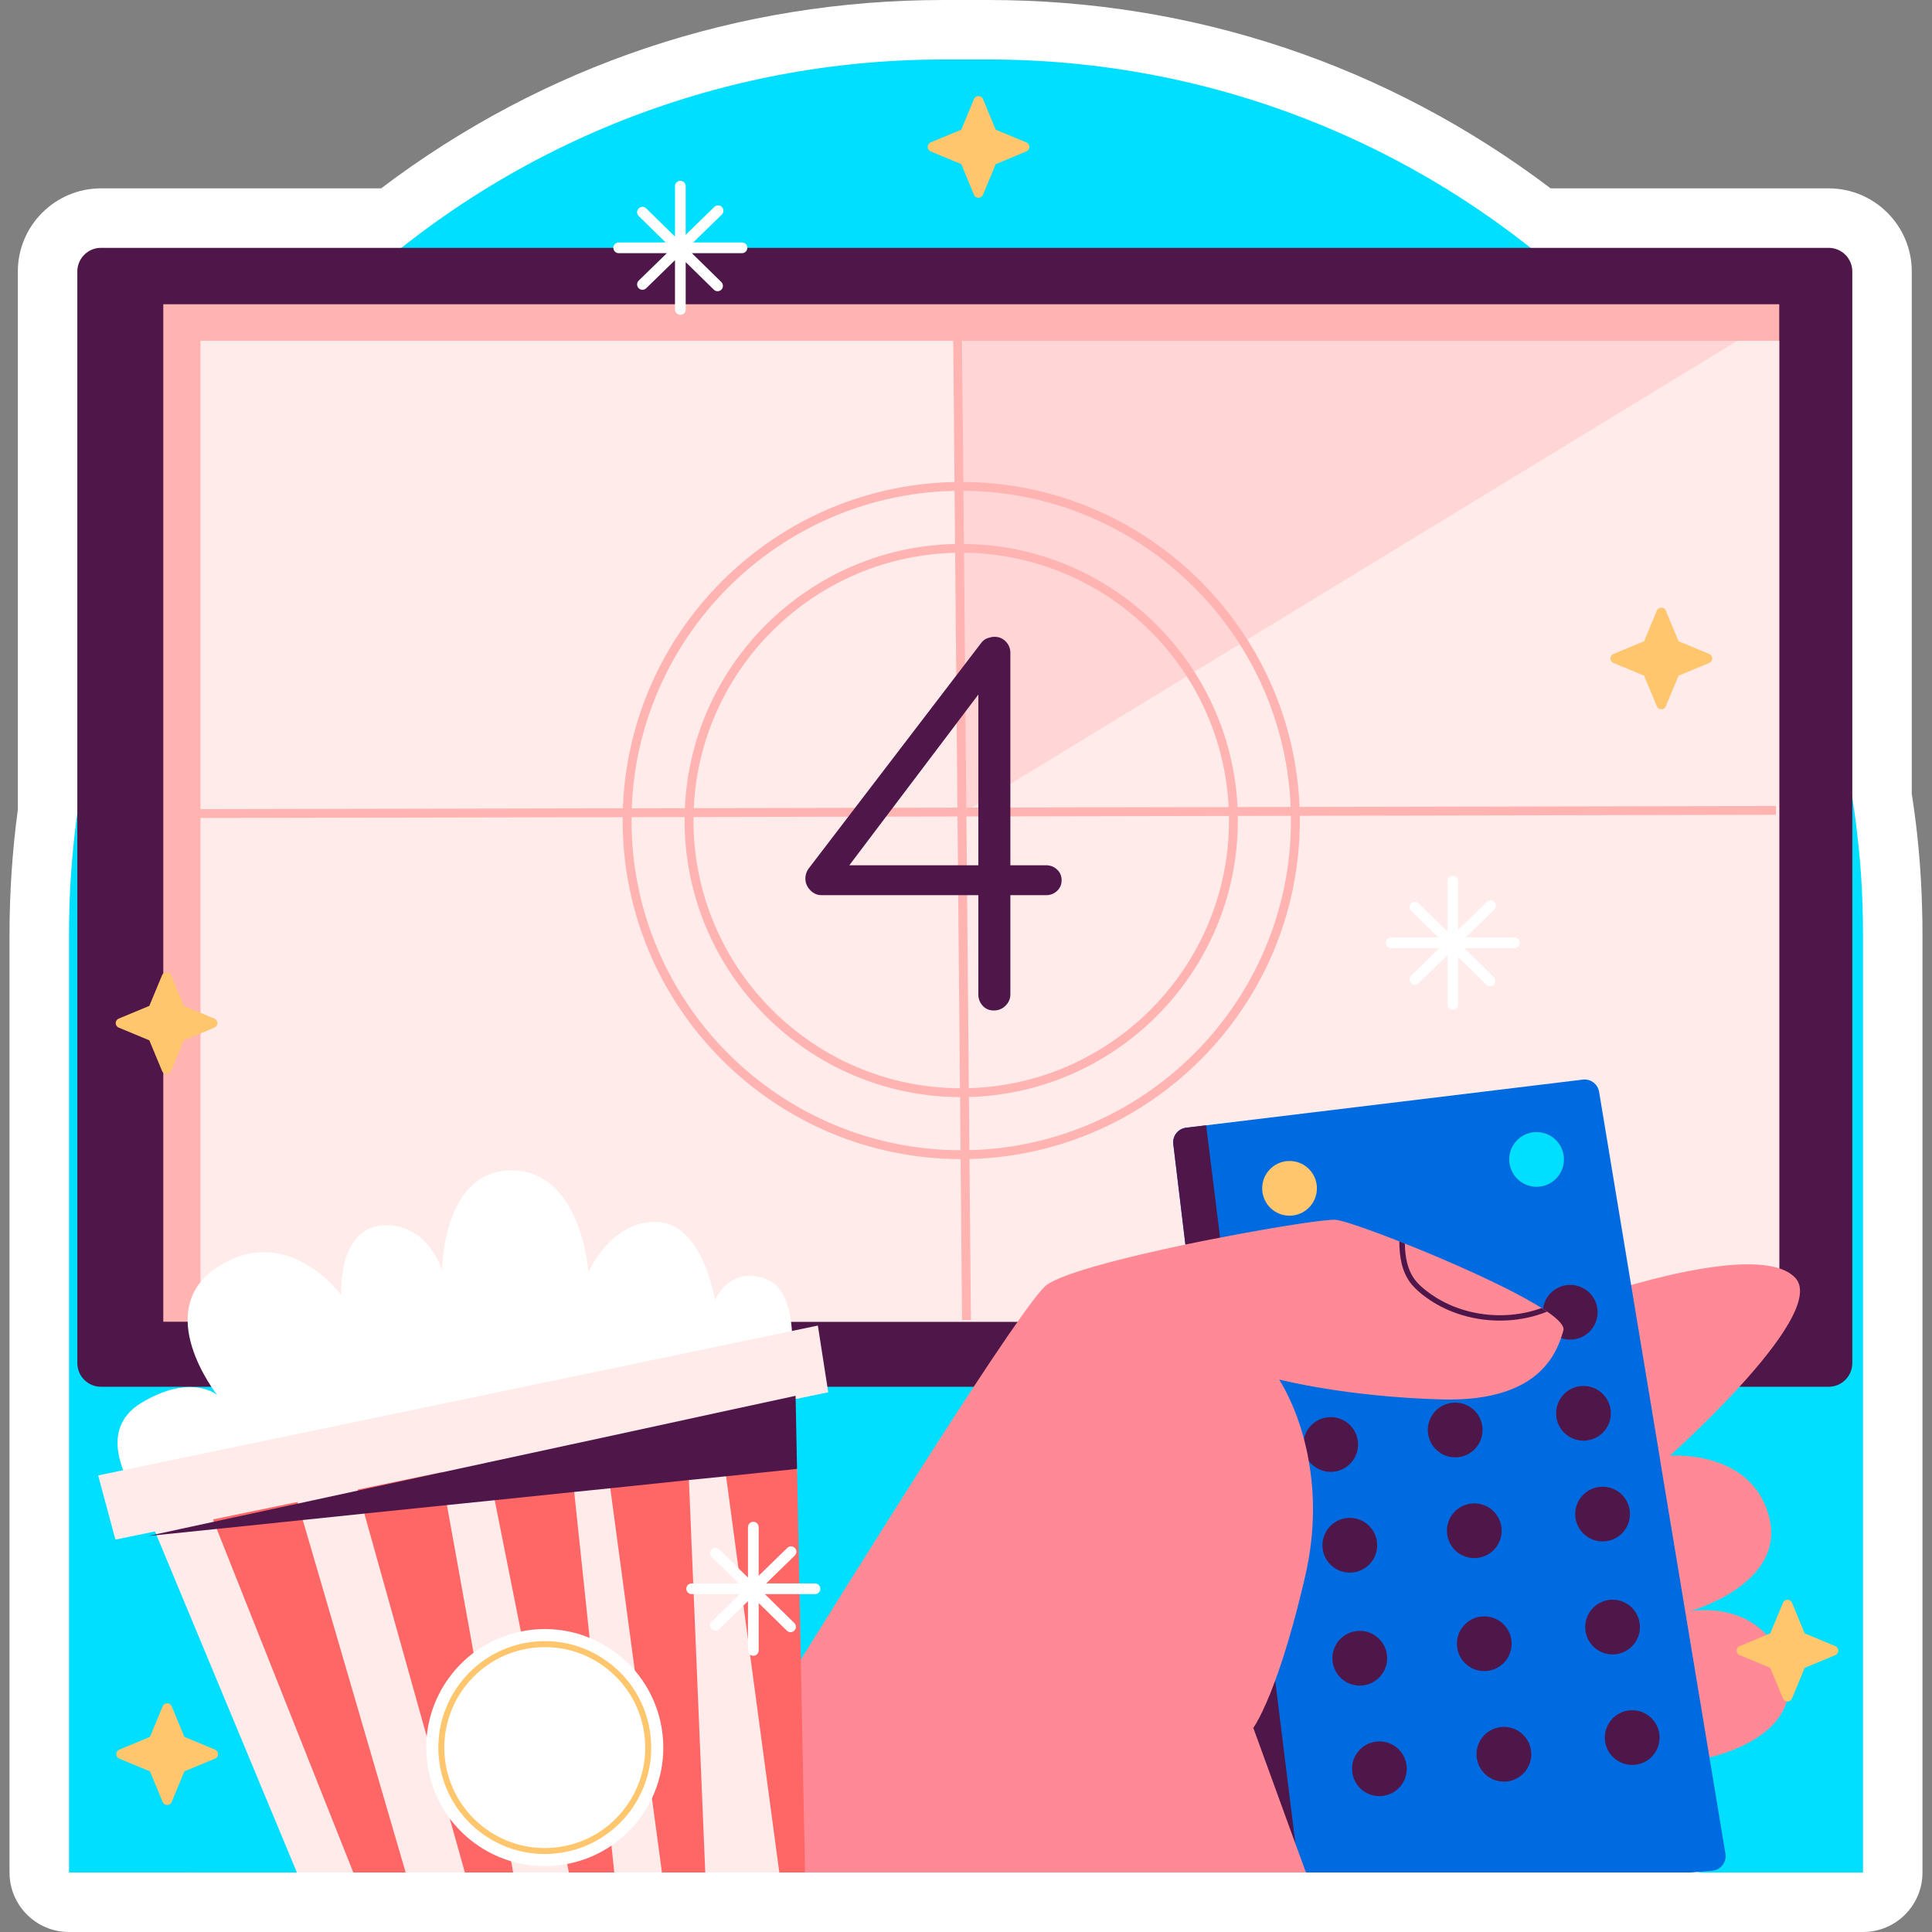 <?xml version="1.0" encoding="UTF-8"?>
<!-- Generator: Adobe Illustrator 25.4.1, SVG Export Plug-In . SVG Version: 6.00 Build 0)  -->
<svg xmlns="http://www.w3.org/2000/svg" xmlns:xlink="http://www.w3.org/1999/xlink" version="1.1" id="Capa_1" x="0px" y="0px" viewBox="0 0 512 512" style="enable-background:new 0 0 512 512;" xml:space="preserve" width="512" height="512">
<rect x="0" y="0" width="512" height="512" fill="#808080" stroke="none"/>
<g>
	<path style="fill:#FFFFFF;" d="M18.286,512c-8.705,0-15.764-7.058-15.764-15.764v-248.67c0-10.962,0.742-22.075,2.206-33.051   V71.946c0-12.146,9.883-22.028,22.029-22.028h74.238C144.197,17.24,195.626,0,250.09,0h11.823   c54.405,0,105.809,17.241,149.02,49.918h73.681c12.146,0,22.026,9.882,22.026,22.028v138.44c0.393,2.541,0.767,5.086,1.073,7.657   c0.906,7.426,1.462,14.994,1.655,22.446c0.082,2.231,0.11,4.654,0.11,7.078v248.67c0,8.705-7.058,15.764-15.764,15.764H18.286z"/>
	<g>
		<g>
			<path style="fill:#00DFFF;" d="M493.715,247.567v248.67h-43.117l-188.272-40.26l-183.639,40.26H18.286v-248.67     c0-128.026,103.777-231.803,231.803-231.803h11.823c118.673,0,216.486,89.143,230.148,204.138     c0.841,6.91,1.366,13.898,1.55,20.992C493.689,243.1,493.715,245.333,493.715,247.567z"/>
		</g>
		<g>
			<g>
				<path style="fill:#4E1649;" d="M484.614,367.502H26.758c-3.46,0-6.264-2.805-6.264-6.264V71.945      c0-3.459,2.805-6.264,6.264-6.264h457.856c3.459,0,6.264,2.805,6.264,6.264v289.292      C490.878,364.697,488.073,367.502,484.614,367.502z"/>
				<g>
					<rect x="43.272" y="80.629" style="fill:#FFB4B2;" width="428.243" height="269.645"/>
					<rect x="53.137" y="90.311" style="fill:#FFEBE9;" width="418.379" height="259.964"/>
				</g>
			</g>
			<g>
				
					<rect x="253.702" y="81.621" transform="matrix(1 -0.009 0.009 1 -1.898 2.263)" style="fill:#FFB4B2;" width="2.353" height="268.232"/>
				
					<rect x="49.535" y="213.98" transform="matrix(1 -0.002 0.002 1 -0.454 0.55)" style="fill:#FFB4B2;" width="421.127" height="2.35"/>
			</g>
			<path style="opacity:0.37;fill:#FFB4B2;" d="M255.116,83.904v131.548l215.83-131.548     C470.946,83.904,256.824,83.904,255.116,83.904z"/>
			<g>
				<path style="fill:#FFB4B2;" d="M254.737,307.174c-49.475,0-89.729-40.252-89.729-89.729s40.254-89.727,89.729-89.727      s89.729,40.251,89.729,89.727S304.212,307.174,254.737,307.174z M254.737,130.068c-48.18,0-87.376,39.198-87.376,87.377      c0,48.181,39.196,87.379,87.376,87.379s87.376-39.198,87.376-87.379C342.113,169.265,302.916,130.068,254.737,130.068z"/>
				<path style="fill:#FFB4B2;" d="M254.737,290.753c-40.422,0-73.311-32.886-73.311-73.308s32.888-73.308,73.311-73.308      s73.308,32.886,73.308,73.308S295.159,290.753,254.737,290.753z M254.737,146.487c-39.127,0-70.958,31.832-70.958,70.958      s31.831,70.958,70.958,70.958c39.124,0,70.956-31.832,70.956-70.958S293.861,146.487,254.737,146.487z"/>
			</g>
			<g>
				<path style="fill:#4E1649;" d="M263.372,267.787c-1.227,0-2.215-0.425-2.969-1.274c-0.757-0.849-1.134-1.838-1.134-2.97v-83.046      l1.841,1.132l-37.21,49.233l-0.424-1.556h53.759c1.134,0,2.098,0.378,2.901,1.132c0.801,0.755,1.204,1.697,1.204,2.828      c0,1.132-0.403,2.076-1.204,2.83c-0.803,0.757-1.768,1.132-2.901,1.132h-59.559c-1.134,0-2.121-0.447-2.972-1.344      c-0.847-0.896-1.274-1.911-1.274-3.042c0-1.037,0.33-1.981,0.991-2.83l45.554-59.56c0.47-0.659,1.061-1.107,1.771-1.344      c0.707-0.235,1.294-0.353,1.768-0.353c1.224,0,2.238,0.424,3.042,1.272c0.8,0.849,1.201,1.839,1.201,2.972v90.543      c0,1.132-0.424,2.121-1.271,2.97C265.637,267.362,264.597,267.787,263.372,267.787z"/>
			</g>
		</g>
		<g>
			<path style="fill:#FF8A96;" d="M442.545,385.763c0,0,21.696-1.683,26.288,16.226c4.592,17.909-20.964,24.986-20.964,24.986     s18.999-3.613,25.17,14.73c6.171,18.343-19.468,23.868-19.468,23.868l-15.923,2.929c0,0-14.84-83.236-14.757-81.684     C422.974,388.37,442.545,385.763,442.545,385.763z"/>
			<path style="fill:#FF8A96;" d="M424.173,343.061c0,0,42.121-14.517,51.577-4.439c9.455,10.079-36.851,50.449-36.851,50.449     L424.173,343.061z"/>
			<g>
				<path style="fill:#006AE1;" d="M453.728,495.764l-5.78,0.473H346.089l-14.395-21.086l-17.552-145.325l-3.205-26.64      c-0.263-2.154,1.261-4.072,3.415-4.335l5.281-0.63l99.836-12.112c2.075-0.263,3.967,1.182,4.308,3.232l8.486,51.205      l7.566,45.557l0.289,1.865l12.9,77.714l4.23,25.563C457.643,493.504,455.988,495.58,453.728,495.764z"/>
				<g>
					<g>
						<path style="fill:#4E1649;" d="M356.378,355.633c0.214,3.999-2.853,7.415-6.853,7.63c-3.999,0.214-7.415-2.853-7.63-6.853        c-0.214-3.999,2.853-7.415,6.853-7.63C352.747,348.566,356.163,351.633,356.378,355.633z"/>
						<path style="fill:#4E1649;" d="M423.367,347.37c0.214,3.999-2.853,7.415-6.853,7.63s-7.415-2.853-7.63-6.853        c-0.214-3.999,2.853-7.415,6.853-7.63C419.737,340.303,423.153,343.371,423.367,347.37z"/>
						<path style="fill:#4E1649;" d="M389.369,351.788c0.214,3.999-2.853,7.415-6.853,7.63c-3.999,0.214-7.415-2.853-7.63-6.853        c-0.214-3.999,2.853-7.415,6.853-7.63C385.739,344.721,389.155,347.788,389.369,351.788z"/>
					</g>
					<g>
						<path style="fill:#4E1649;" d="M359.89,382.417c0.214,3.999-2.853,7.415-6.853,7.63c-3.999,0.214-7.415-2.853-7.63-6.853        c-0.214-3.999,2.853-7.415,6.853-7.63C356.259,375.35,359.675,378.418,359.89,382.417z"/>
						<path style="fill:#4E1649;" d="M426.879,374.155c0.215,3.999-2.853,7.415-6.853,7.63s-7.415-2.853-7.63-6.853        c-0.214-3.999,2.854-7.415,6.853-7.63C423.249,367.088,426.665,370.155,426.879,374.155z"/>
						<path style="fill:#4E1649;" d="M392.881,378.572c0.214,3.999-2.853,7.415-6.853,7.63c-3.999,0.214-7.415-2.853-7.63-6.853        c-0.215-3.999,2.853-7.415,6.853-7.63C389.251,371.505,392.667,374.573,392.881,378.572z"/>
					</g>
					<g>
						<path style="fill:#4E1649;" d="M364.953,409.119c0.215,3.999-2.853,7.415-6.852,7.63c-3.999,0.215-7.415-2.853-7.63-6.853        c-0.215-3.999,2.853-7.415,6.853-7.63C361.323,402.052,364.739,405.12,364.953,409.119z"/>
						<path style="fill:#4E1649;" d="M431.943,400.856c0.214,3.999-2.853,7.415-6.853,7.63c-3.999,0.215-7.415-2.853-7.63-6.853        c-0.214-3.999,2.853-7.415,6.853-7.629C428.312,393.789,431.729,396.857,431.943,400.856z"/>
						<path style="fill:#4E1649;" d="M397.945,405.274c0.215,3.999-2.853,7.415-6.853,7.63c-3.999,0.215-7.415-2.853-7.629-6.853        c-0.215-3.999,2.853-7.415,6.853-7.63C394.314,398.207,397.73,401.275,397.945,405.274z"/>
					</g>
					<g>
						<path style="fill:#4E1649;" d="M367.597,439.062c0.215,3.999-2.853,7.415-6.853,7.63c-3.999,0.214-7.415-2.853-7.629-6.853        c-0.215-3.999,2.853-7.415,6.853-7.63C363.967,431.995,367.383,435.063,367.597,439.062z"/>
						<path style="fill:#4E1649;" d="M434.587,430.8c0.214,3.999-2.853,7.415-6.853,7.63c-3.999,0.215-7.415-2.853-7.63-6.853        c-0.214-3.999,2.853-7.415,6.853-7.63C430.957,423.733,434.373,426.801,434.587,430.8z"/>
						<path style="fill:#4E1649;" d="M400.589,435.218c0.215,3.999-2.853,7.415-6.853,7.63c-3.999,0.214-7.415-2.853-7.629-6.853        c-0.215-3.999,2.853-7.415,6.853-7.63C396.958,428.15,400.374,431.218,400.589,435.218z"/>
					</g>
					<g>
						<path style="fill:#4E1649;" d="M372.8,468.35c0.215,3.999-2.853,7.415-6.853,7.629c-3.999,0.215-7.415-2.853-7.629-6.852        c-0.215-3.999,2.853-7.415,6.852-7.63C369.169,461.283,372.585,464.351,372.8,468.35z"/>
						<path style="fill:#4E1649;" d="M439.789,460.088c0.214,3.999-2.853,7.415-6.853,7.63c-3.999,0.214-7.415-2.854-7.63-6.853        c-0.214-3.999,2.853-7.415,6.853-7.63C436.159,453.02,439.575,456.088,439.789,460.088z"/>
						<path style="fill:#4E1649;" d="M405.791,464.505c0.215,3.999-2.853,7.415-6.853,7.629c-3.999,0.215-7.415-2.853-7.63-6.853        c-0.214-3.999,2.854-7.415,6.853-7.629C402.161,457.438,405.577,460.506,405.791,464.505z"/>
					</g>
				</g>
				<g>
					<path style="fill:#00DFFF;" d="M414.451,306.87c0.214,3.999-2.853,7.415-6.853,7.63c-3.999,0.214-7.415-2.853-7.63-6.853       s2.853-7.415,6.853-7.63C410.821,299.803,414.236,302.871,414.451,306.87z"/>
					<path style="fill:#FFC66E;" d="M348.985,314.532c0.215,3.999-2.853,7.415-6.853,7.63c-3.999,0.214-7.415-2.854-7.63-6.853       c-0.214-3.999,2.854-7.415,6.853-7.63C345.355,307.465,348.771,310.533,348.985,314.532z"/>
				</g>
				<path style="fill:#4E1649;" d="M338.999,492.909l-5.588-3.541l-19.269-159.542l-3.205-26.64      c-0.263-2.154,1.261-4.072,3.415-4.335l5.281-0.63l3.704,29.767l14.608,117.386l5.359,43.245L338.999,492.909z"/>
			</g>
			<g>
				<path style="fill:#FF8A96;" d="M414.32,352.526c-0.184,0.63-0.368,1.314-0.63,2.049c-2.286,6.647-8.512,16.893-31.606,16.289      c-24.959-0.683-42.246-5.071-43.113-5.281c0.315,0.473,4.02,6.148,6.594,15.737c0.473,1.813,0.919,3.757,1.261,5.832      c1.498,8.302,1.813,18.68-0.946,30.608c-2.89,12.506-5.675,21.412-7.934,27.612c-3.468,9.406-5.806,12.532-5.806,12.532      l11.166,30.713l2.785,7.619H213.295l-12.783-37.522c29.582-47.884,70.998-113.954,76.902-118.222      c4.414-3.153,20.44-7.251,36.729-10.667c3.074-0.657,6.174-1.261,9.195-1.839c14.897-2.89,28.164-4.913,30.608-4.729      c1.734,0.131,8.486,2.417,16.893,5.727c0.473,0.21,0.972,0.368,1.471,0.578c12.453,4.939,27.98,11.875,36.23,17.077      c0.131,0.079,0.263,0.184,0.394,0.262c0.394,0.237,0.736,0.473,1.077,0.683C412.98,349.636,414.608,351.343,414.32,352.526z"/>
				<g>
					<path style="fill:#4E1649;" d="M410.008,347.597c-3.356,1.362-6.975,2.132-10.624,2.328       c-8.046,0.431-16.268-1.894-22.532-6.918c-1.355-1.08-2.36-2.092-3.135-3.117c-2.27-3.106-2.846-6.85-2.891-10.911       c0.472,0.205,0.971,0.38,1.472,0.584c0.076,3.569,0.654,6.824,2.582,9.458c0.685,0.943,1.597,1.845,2.892,2.871       c8.431,6.752,20.625,8.432,30.772,4.747C409.053,346.985,409.56,347.304,410.008,347.597z"/>
				</g>
			</g>
		</g>
		<g>
			<path style="fill:#FFFFFF;" d="M35.694,396.237c-0.264-1.693-11.276-16.741,1.953-24.58c13.23-7.84,19.927-1.946,19.927-1.946     s-17.974-22.634,0.46-34.174c18.434-11.54,32.407,7.671,32.407,7.671s-1.031-17.758,10.996-18.474     c12.027-0.716,15.74,12,15.74,12s-0.091-26.574,18.407-26.564c18.498,0.01,20.369,26.885,20.369,26.885     s5.968-13.645,18.17-13.233c12.202,0.412,15.365,20.728,15.365,20.728s3.761-9.256,13.581-5.582     c9.82,3.673,6.299,25.607,6.299,25.607L35.694,396.237z"/>
			<g>
				<g>
					<polygon style="fill:#FFEBE9;" points="206.53,496.237 78.687,496.237 41.485,406.831 41.38,406.595 41.065,405.833        39.777,402.733 55.2,399.554 77.925,394.903 93.899,391.619 116.309,387.021 128.5,384.526 150.543,380.007 159.554,378.141        181.781,373.596 189.82,371.915 210.812,367.632 199.635,379.651 211.232,389.281      "/>
					<polygon style="fill:#FF6666;" points="107.508,496.237 93.636,496.237 57.433,405.176 56.671,403.284 56.434,402.68        55.2,399.554 77.925,394.903 78.845,398.03 78.95,398.45 78.976,398.45 80.237,402.811      "/>
					<polygon style="fill:#FF6666;" points="135.988,496.237 123.193,496.237 119.199,481.944 113.078,460.138 96.553,401.104        94.845,395.035 94.766,394.746 93.899,391.619 116.309,387.021 116.888,390.174 116.888,390.253 118.438,398.87        125.505,438.017 126.293,442.509 134.648,488.775 135.462,493.268      "/>
					<polygon style="fill:#FF6666;" points="162.786,496.237 150.753,496.237 150.306,493.951 149.518,490.036 138.825,436.283        138.037,432.342 131.101,397.557 129.13,387.652 129.104,387.6 128.5,384.526 150.543,380.007 150.858,382.897        150.884,383.159 152.172,395.376 156.244,434.023 156.717,438.647 161.551,484.493 162.05,489.117      "/>
					<polygon style="fill:#FF6666;" points="186.904,496.237 175.423,496.237 172.77,476.559 171.508,467.074 169.485,452.125        168.224,442.667 161.735,394.404 159.974,381.268 159.922,380.952 159.554,378.141 181.781,373.596 181.886,376.171        181.912,376.749 182.569,392.223      "/>
					<polygon style="fill:#FF6666;" points="213.334,496.237 206.53,496.237 192.421,391.225 190.241,375.015 190.162,374.384        189.82,371.915 210.812,367.632 200.511,378.559 211.232,389.281      "/>
				</g>
				<polygon style="fill:#FFEBE9;" points="30.591,408.013 26.016,391 216.741,351.289 219.493,368.971     "/>
				<polygon style="fill:#4E1649;" points="210.84,369.901 190.15,374.374 181.889,376.174 159.928,380.942 150.825,382.905       129.11,387.602 116.87,390.246 94.847,395.023 78.973,398.458 56.667,403.279 41.384,406.59 39.303,407.042 41.485,406.831       57.413,405.186 80.261,402.817 96.566,401.114 118.437,398.865 131.111,397.566 152.157,395.382 161.735,394.404       182.557,392.222 192.421,391.232 211.222,389.269     "/>
			</g>
			<g>
				<path style="fill:#FFFFFF;" d="M175.407,458.297c2.669,17.142-9.064,33.201-26.206,35.87      c-17.142,2.669-33.201-9.064-35.87-26.206c-2.669-17.142,9.064-33.201,26.206-35.87      C156.678,429.422,172.738,441.155,175.407,458.297z"/>
				<path style="fill:#FFC66E;" d="M144.351,491.338c-13.654,0.001-25.689-9.966-27.856-23.871      c-2.39-15.368,8.167-29.817,23.535-32.21c7.445-1.154,14.897,0.651,20.977,5.096c6.085,4.444,10.073,10.992,11.232,18.437      s-0.65,14.894-5.095,20.979c-4.444,6.084-10.993,10.073-18.438,11.232C147.245,491.228,145.788,491.338,144.351,491.338z       M144.426,436.503c-1.377,0-2.764,0.107-4.152,0.323c-14.502,2.257-24.468,15.893-22.21,30.398      c2.256,14.505,15.894,24.47,30.399,22.209c7.025-1.093,13.207-4.858,17.401-10.6c4.194-5.741,5.901-12.773,4.807-19.799l0,0      c-1.092-7.025-4.856-13.204-10.599-17.4C155.464,438.268,150.027,436.503,144.426,436.503z"/>
			</g>
		</g>
		<g>
			<g>
				<path style="fill:#FFC66E;" d="M271.993,40.128l-8.116,3.373l-3.373,8.116c-0.441,1.061-1.944,1.061-2.385,0l-3.373-8.116      l-8.116-3.373c-1.061-0.441-1.061-1.944,0-2.385l8.116-3.373l3.373-8.116c0.441-1.061,1.944-1.061,2.385,0l3.373,8.116      l8.116,3.373C273.054,38.185,273.054,39.688,271.993,40.128z"/>
				<path style="fill:#FFC66E;" d="M452.953,175.69l-8.116,3.373l-3.373,8.116c-0.441,1.061-1.944,1.061-2.385,0l-3.373-8.116      l-8.116-3.373c-1.061-0.441-1.061-1.944,0-2.385l8.116-3.373l3.373-8.116c0.441-1.061,1.944-1.061,2.385,0l3.373,8.116      l8.116,3.373C454.014,173.745,454.014,175.248,452.953,175.69z"/>
				<path style="fill:#FFC66E;" d="M486.383,438.625l-8.116,3.373l-3.373,8.116c-0.441,1.061-1.944,1.061-2.385,0l-3.373-8.116      l-8.116-3.373c-1.061-0.441-1.061-1.944,0-2.385l8.116-3.373l3.373-8.116c0.441-1.061,1.944-1.061,2.385,0l3.373,8.116      l8.116,3.373C487.444,436.681,487.444,438.185,486.383,438.625z"/>
				<path style="fill:#FFC66E;" d="M56.984,466.054l-8.116,3.373l-3.373,8.116c-0.441,1.061-1.944,1.061-2.385,0l-3.373-8.116      l-8.116-3.373c-1.061-0.441-1.061-1.944,0-2.385l8.116-3.373l3.373-8.116c0.441-1.061,1.944-1.061,2.385,0l3.373,8.116      l8.116,3.373C58.045,464.11,58.045,465.613,56.984,466.054z"/>
				<path style="fill:#FFC66E;" d="M56.821,272.326l-8.116,3.373l-3.373,8.116c-0.441,1.061-1.944,1.061-2.385,0l-3.373-8.116      l-8.116-3.373c-1.061-0.441-1.061-1.944,0-2.385l8.116-3.373l3.373-8.116c0.441-1.061,1.944-1.061,2.385,0l3.373,8.116      l8.116,3.373C57.882,270.382,57.882,271.885,56.821,272.326z"/>
			</g>
			<path style="fill:#FFFFFF;" d="M196.633,64.259h-12.937l7.587-7.394c0.561-0.547,0.573-1.445,0.026-2.005     c-0.548-0.561-1.444-0.574-2.005-0.026l-7.59,7.397V49.34c0-0.783-0.635-1.418-1.418-1.418c-0.783,0-1.418,0.635-1.418,1.418     v13.363l-7.63-7.483c-0.56-0.548-1.456-0.54-2.005,0.019c-0.549,0.559-0.54,1.457,0.019,2.005l7.153,7.015h-12.456     c-0.783,0-1.418,0.635-1.418,1.418c0,0.783,0.635,1.418,1.418,1.418h12.764l-7.457,7.266c-0.561,0.547-0.573,1.445-0.026,2.005     c0.278,0.285,0.647,0.429,1.016,0.429c0.357,0,0.714-0.134,0.99-0.402l7.633-7.439v13.06c0,0.783,0.635,1.418,1.418,1.418     c0.783,0,1.418-0.635,1.418-1.418V69.457l7.459,7.316c0.276,0.271,0.634,0.406,0.993,0.406c0.368,0,0.735-0.142,1.012-0.425     c0.548-0.56,0.54-1.457-0.019-2.005l-7.803-7.653h13.277c0.783,0,1.418-0.635,1.418-1.418     C198.051,64.894,197.416,64.259,196.633,64.259z"/>
			<path style="fill:#FFFFFF;" d="M401.352,248.434h-12.937l7.587-7.394c0.561-0.547,0.573-1.444,0.026-2.005     c-0.548-0.561-1.444-0.573-2.005-0.026l-7.59,7.397v-12.891c0-0.783-0.635-1.418-1.418-1.418s-1.418,0.635-1.418,1.418v13.363     l-7.63-7.483c-0.56-0.549-1.456-0.54-2.005,0.019c-0.548,0.559-0.54,1.457,0.019,2.005l7.152,7.015h-12.456     c-0.783,0-1.418,0.635-1.418,1.418s0.635,1.418,1.418,1.418h12.764l-7.456,7.266c-0.561,0.547-0.573,1.445-0.026,2.005     c0.278,0.285,0.647,0.429,1.016,0.429c0.357,0,0.714-0.134,0.99-0.402l7.634-7.439v13.06c0,0.783,0.635,1.418,1.418,1.418     s1.418-0.635,1.418-1.418v-12.558l7.46,7.316c0.276,0.271,0.634,0.406,0.993,0.406c0.368,0,0.735-0.142,1.012-0.425     c0.549-0.56,0.54-1.457-0.019-2.005l-7.803-7.653h13.277c0.783,0,1.418-0.635,1.418-1.418S402.135,248.434,401.352,248.434z"/>
			<path style="fill:#FFFFFF;" d="M215.973,419.626h-12.937l7.587-7.394c0.561-0.547,0.573-1.444,0.026-2.005     c-0.548-0.561-1.444-0.573-2.005-0.026l-7.59,7.397v-12.891c0-0.783-0.635-1.418-1.418-1.418s-1.418,0.635-1.418,1.418v13.363     l-7.63-7.483c-0.56-0.549-1.456-0.54-2.005,0.019c-0.548,0.559-0.54,1.457,0.019,2.005l7.153,7.015h-12.456     c-0.783,0-1.418,0.635-1.418,1.418s0.635,1.418,1.418,1.418h12.764l-7.456,7.266c-0.561,0.547-0.573,1.445-0.026,2.005     c0.279,0.285,0.647,0.429,1.016,0.429c0.357,0,0.714-0.134,0.99-0.403l7.634-7.439v13.06c0,0.783,0.635,1.418,1.418,1.418     s1.418-0.635,1.418-1.418v-12.558l7.459,7.316c0.276,0.271,0.634,0.406,0.993,0.406c0.368,0,0.735-0.142,1.012-0.425     c0.549-0.56,0.54-1.457-0.019-2.005l-7.803-7.653h13.277c0.783,0,1.418-0.635,1.418-1.418S216.756,419.626,215.973,419.626z"/>
		</g>
	</g>
</g>















</svg>
